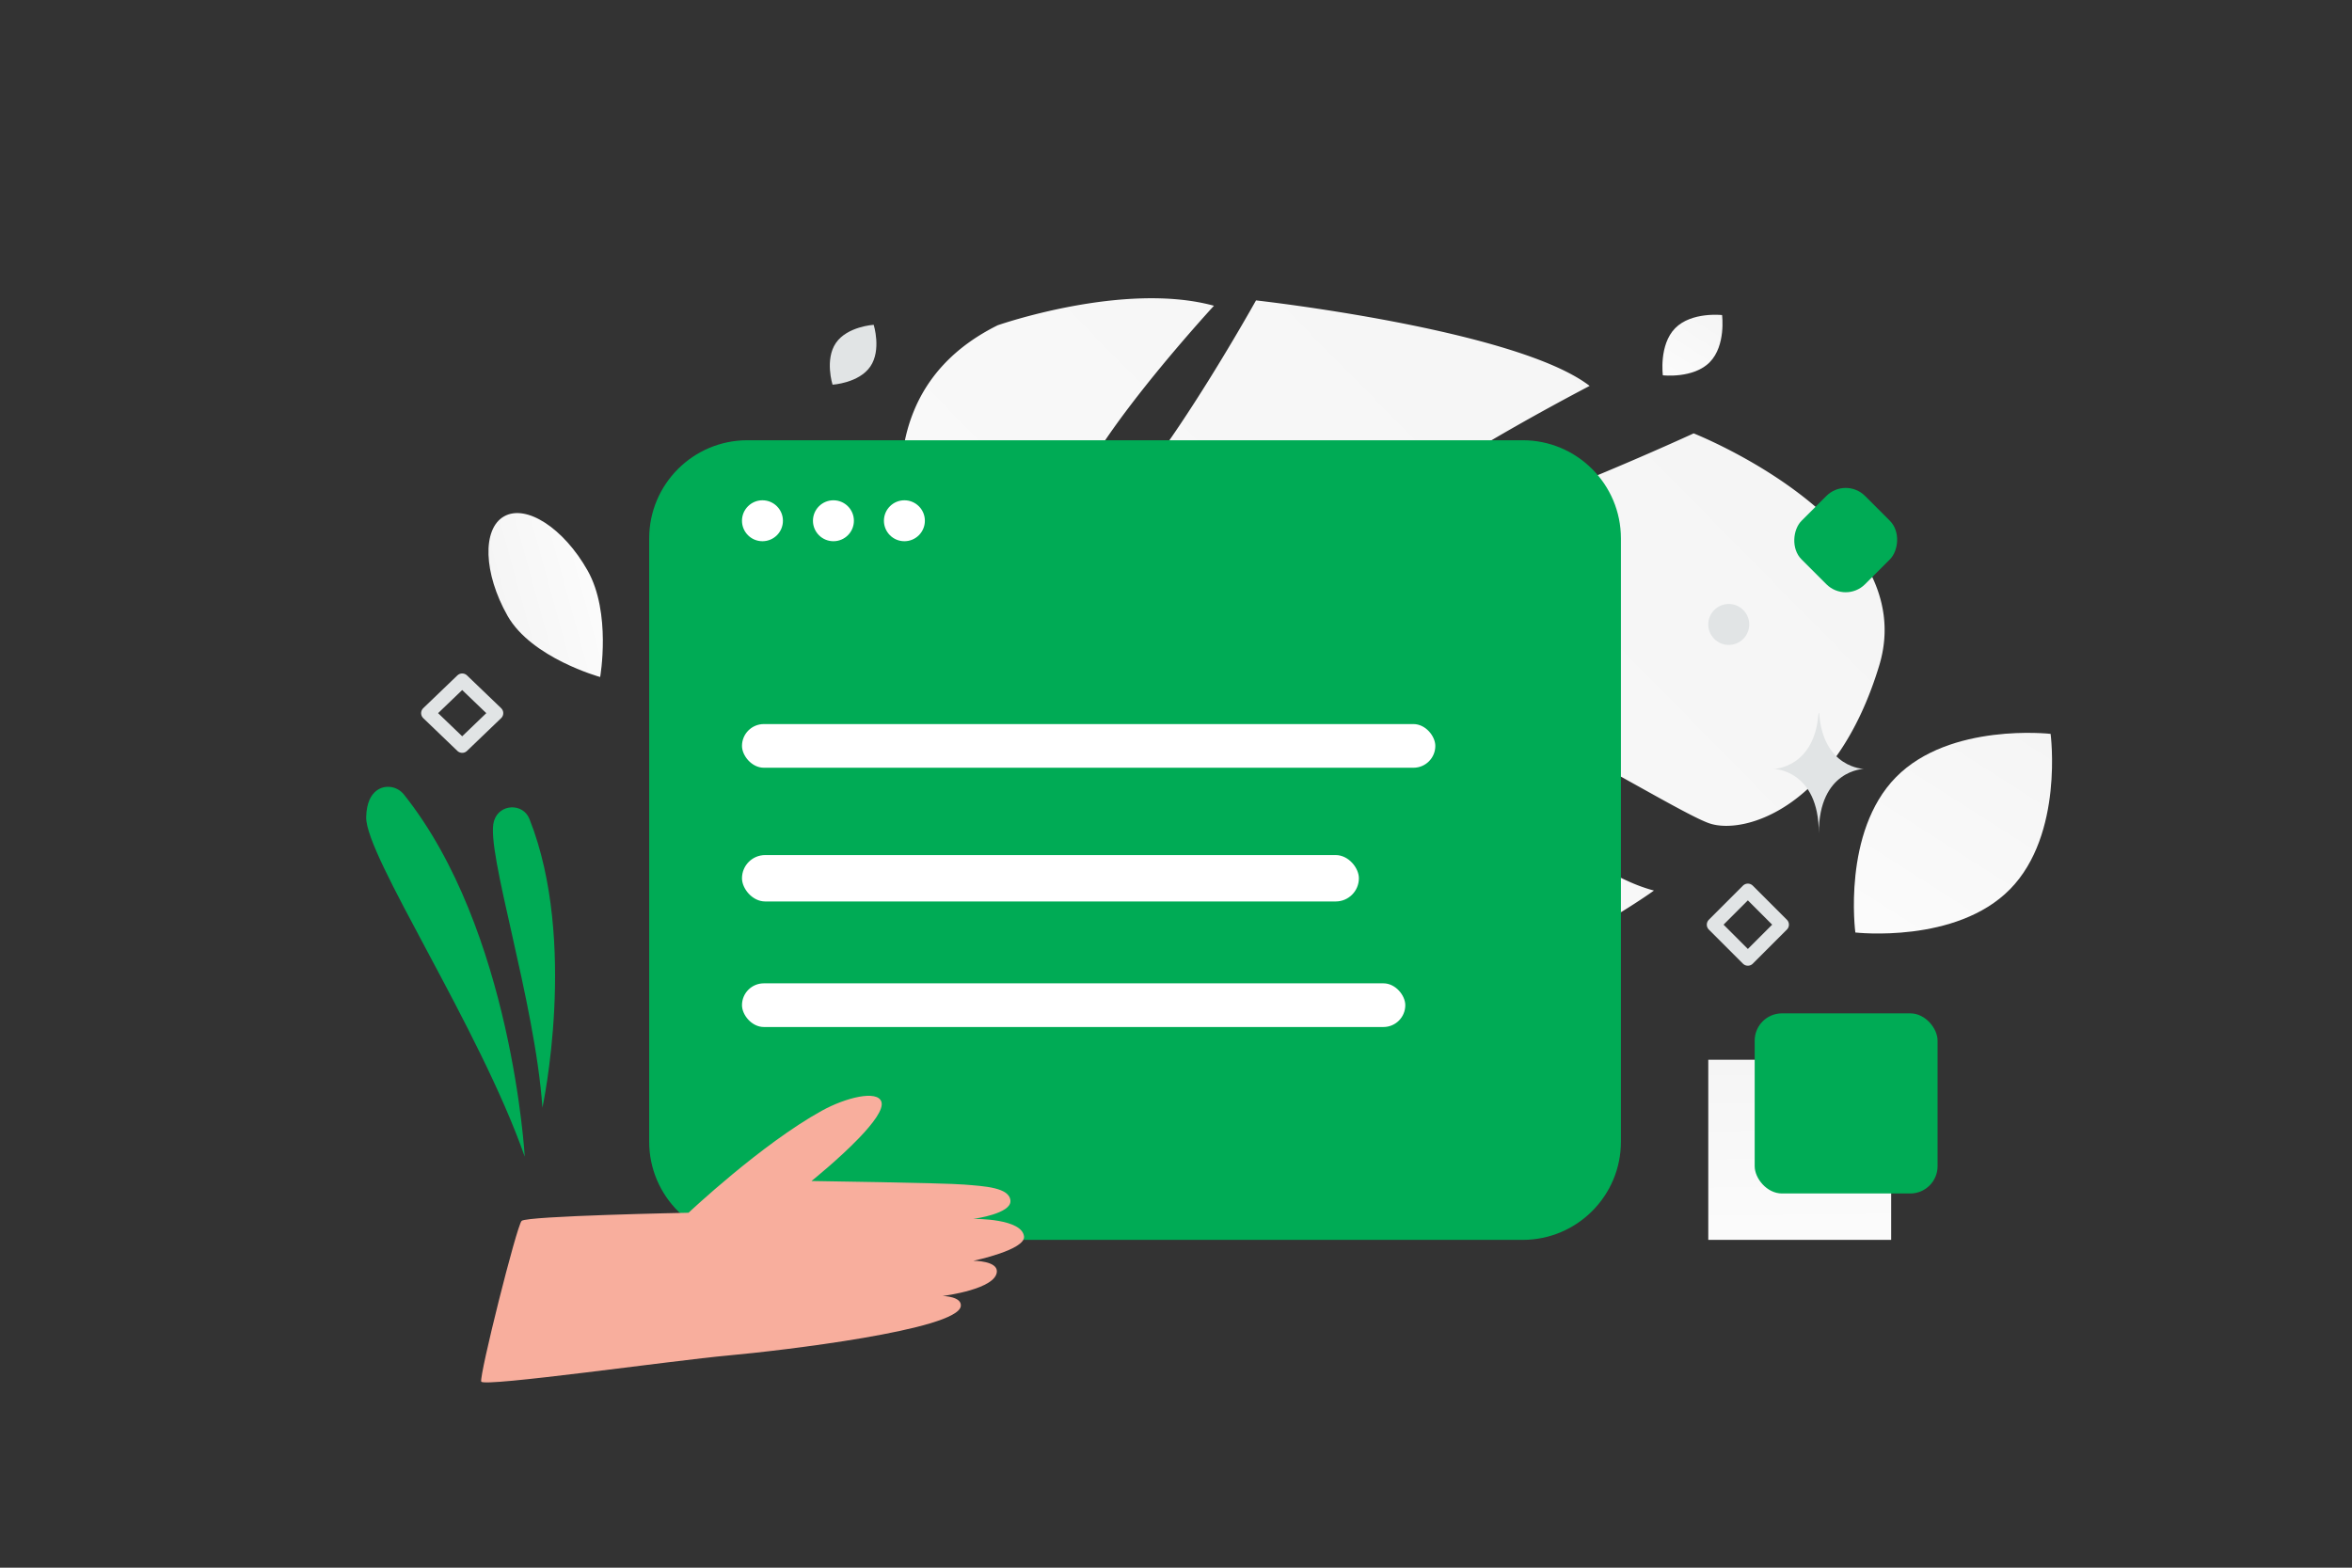 <svg width="900" height="600" viewBox="0 0 900 600" fill="none" xmlns="http://www.w3.org/2000/svg"><rect x="0" y="0" width="900" height="600" fill="#333333" stroke="none"/><path fill="transparent" d="M0 0h900v600H0z"/><path d="M719.09 254.716c16.478-54.327-71.008-88.851-71.008-88.851s-104.085 48.007-120.783 40.258c-16.698-7.749 80.982-58.427 80.982-58.427-28.191-21.667-127.661-32.723-127.661-32.723s-54.49 97.878-68.767 86.256c-14.278-11.621 52.671-84.209 52.671-84.209-34.483-9.449-82.777 7.479-82.777 7.479-68.385 33.976-21.226 120.039-21.226 120.039s-19.614 33.515-63.553 58.543c0 0-8.943 4.102-21.017 13.033l7.913 4.952a88.553 88.553 0 0 1 5.99-4.796.09.09 0 0 1 .042-.028c.034-.021.055-.042.09-.063a476.24 476.24 0 0 1 5.474-3.646l.007-.007.007-.007c5.38-3.228 9.206-5.696 11.811-7.574l.02-.021c16.546-10.332 39.095-23.165 48.596-22.868 0 0-.107-1.78.573-4.691-.179 1.496-.38 3.055-.573 4.691-4.613 37.51 60.116 84.729 102.708 100.595 42.591 15.866 32.799-5.071 23.278-35.064-9.521-29.994-54.955-52.077-63.295-66.721-8.341-14.643 14.28-9.917 38.243 7.76 23.949 17.676 20.8 50.714 59.026 80.012 38.227 29.299 117.032-27.795 117.032-27.795-33.52-8.842-74.163-55.82-70.048-66.705 4.122-10.892 78.046 36.695 91.471 41.053 13.446 4.366 48.296-6.148 64.774-60.475z" fill="url(#a)"/><path d="M248.409 206.096c0-20.767 16.835-37.602 37.603-37.602h296.641c20.767 0 37.602 16.835 37.602 37.602v230.837c0 20.768-16.835 37.603-37.602 37.603H286.012c-20.768 0-37.603-16.835-37.603-37.603V206.096z" fill="#00ab55"/><circle cx="291.756" cy="199.307" r="7.834" fill="#fff"/><circle cx="318.914" cy="199.307" r="7.834" fill="#fff"/><circle cx="346.071" cy="199.307" r="7.834" fill="#fff"/><rect x="283.923" y="376.352" width="253.816" height="16.712" rx="8.356" fill="#fff"/><rect x="283.923" y="327.26" width="236.06" height="17.757" rx="8.878" fill="#fff"/><rect x="283.923" y="277.123" width="265.306" height="16.712" rx="8.356" fill="#fff"/><path d="M184.149 528.778c-.823-2.231 13.535-59.574 15.453-61.506 1.923-1.923 63.874-3.116 63.874-3.116s27.915-26.31 50.997-39.046c9.103-5.031 21.248-8.048 22.792-3.437.959 2.857-3.259 8.384-8.622 13.954-.012.018-.031.034-.049.05-7.466 7.747-17.106 15.542-18.013 16.274-.051.035-.07.051-.07.051s50.928.738 58.464 1.37c7.54.619 17.48 1.053 17.677 6.278.185 4.801-13.353 6.737-14.158 6.851.84-.007 18.56-.115 19.353 6.72.588 5.084-18.813 9.205-19.386 9.318.457.004 9.163.052 8.993 4.127-.282 6.7-19.942 9.239-20.745 9.346.427.01 7.419.229 6.944 3.893-1.178 9.074-68.596 17.036-89.04 18.881-20.463 1.833-93.634 12.226-94.464 9.992z" fill="#F8AE9D"/><path fill="url(#b)" d="M653.68 405.598h69.982v68.938H653.68z"/><rect x="671.437" y="387.841" width="69.982" height="68.938" rx="10.445" fill="#00ab55"/><rect x="706.266" y="182.419" width="34.352" height="34.352" rx="10.445" transform="rotate(45 706.266 182.419)" fill="#00ab55"/><circle r="7.834" transform="matrix(1 0 0 -1 661.514 238.998)" fill="#E1E4E5"/><path d="M207.56 423.953s13.687-63.444-4.948-110.475c-2.475-6.249-11.454-5.881-13.51.534-.034.106-.07.216-.103.328-3.327 11.01 15.771 68.807 18.561 109.613zm-6.766 18.747s-4.847-86.811-46.261-138.644c-2.524-3.16-7.156-3.91-10.411-1.489-2.117 1.579-3.857 4.579-4.002 10.145-.38 14.85 43.221 80.184 60.674 129.988z" fill="#00ab55"/><path clip-rule="evenodd" d="m176.86 285.479-13.056-12.534 13.056-12.534 13.057 12.534-13.057 12.534zm491.965 81.472-13.056-13.056 13.056-13.057 13.057 13.057-13.057 13.056z" stroke="#E1E4E5" stroke-width="5.313" stroke-linecap="round" stroke-linejoin="round"/><path d="M319.869 131.248c-4.348 6.329-1.292 15.985-1.292 15.985s10.104-.61 14.448-6.943c4.348-6.328 1.296-15.981 1.296-15.981s-10.104.611-14.452 6.939z" fill="#E1E4E5"/><path d="M769.147 340.327c-20.625 20.993-59.193 16.567-59.193 16.567s-5.104-38.462 15.54-59.441c20.625-20.992 59.175-16.579 59.175-16.579s5.104 38.461-15.522 59.453z" fill="url(#c)"/><path d="M654.247 138.617c-6.255 6.367-17.953 5.024-17.953 5.024s-1.548-11.665 4.713-18.029c6.256-6.367 17.948-5.028 17.948-5.028s1.548 11.666-4.708 18.033z" fill="url(#d)"/><path d="M224.827 218.317c9.18 16.217 4.824 40.791 4.824 40.791s-26.27-7.227-35.451-23.445c-9.18-16.217-9.767-33.24-1.316-38.034 8.464-4.798 22.763 4.471 31.943 20.688z" fill="url(#e)"/><path d="M696.108 272.945h-.251c-1.483 21.016-17.109 21.339-17.109 21.339s17.231.337 17.231 24.62c0-24.283 17.232-24.62 17.232-24.62s-15.62-.323-17.103-21.339z" fill="#E1E4E5"/><defs><linearGradient id="a" x1="199.058" y1="541.055" x2="919.128" y2="-168.449" gradientUnits="userSpaceOnUse"><stop stop-color="#fff"/><stop offset="1" stop-color="#EEE"/></linearGradient><linearGradient id="b" x1="690.163" y1="513.186" x2="688.069" y2="330.605" gradientUnits="userSpaceOnUse"><stop stop-color="#fff"/><stop offset="1" stop-color="#EEE"/></linearGradient><linearGradient id="c" x1="686.857" y1="412.032" x2="835.965" y2="178.292" gradientUnits="userSpaceOnUse"><stop stop-color="#fff"/><stop offset="1" stop-color="#EEE"/></linearGradient><linearGradient id="d" x1="629.288" y1="160.365" x2="674.514" y2="89.47" gradientUnits="userSpaceOnUse"><stop stop-color="#fff"/><stop offset="1" stop-color="#EEE"/></linearGradient><linearGradient id="e" x1="247.335" y1="217.02" x2="152.186" y2="243.155" gradientUnits="userSpaceOnUse"><stop stop-color="#fff"/><stop offset="1" stop-color="#EEE"/></linearGradient></defs></svg>